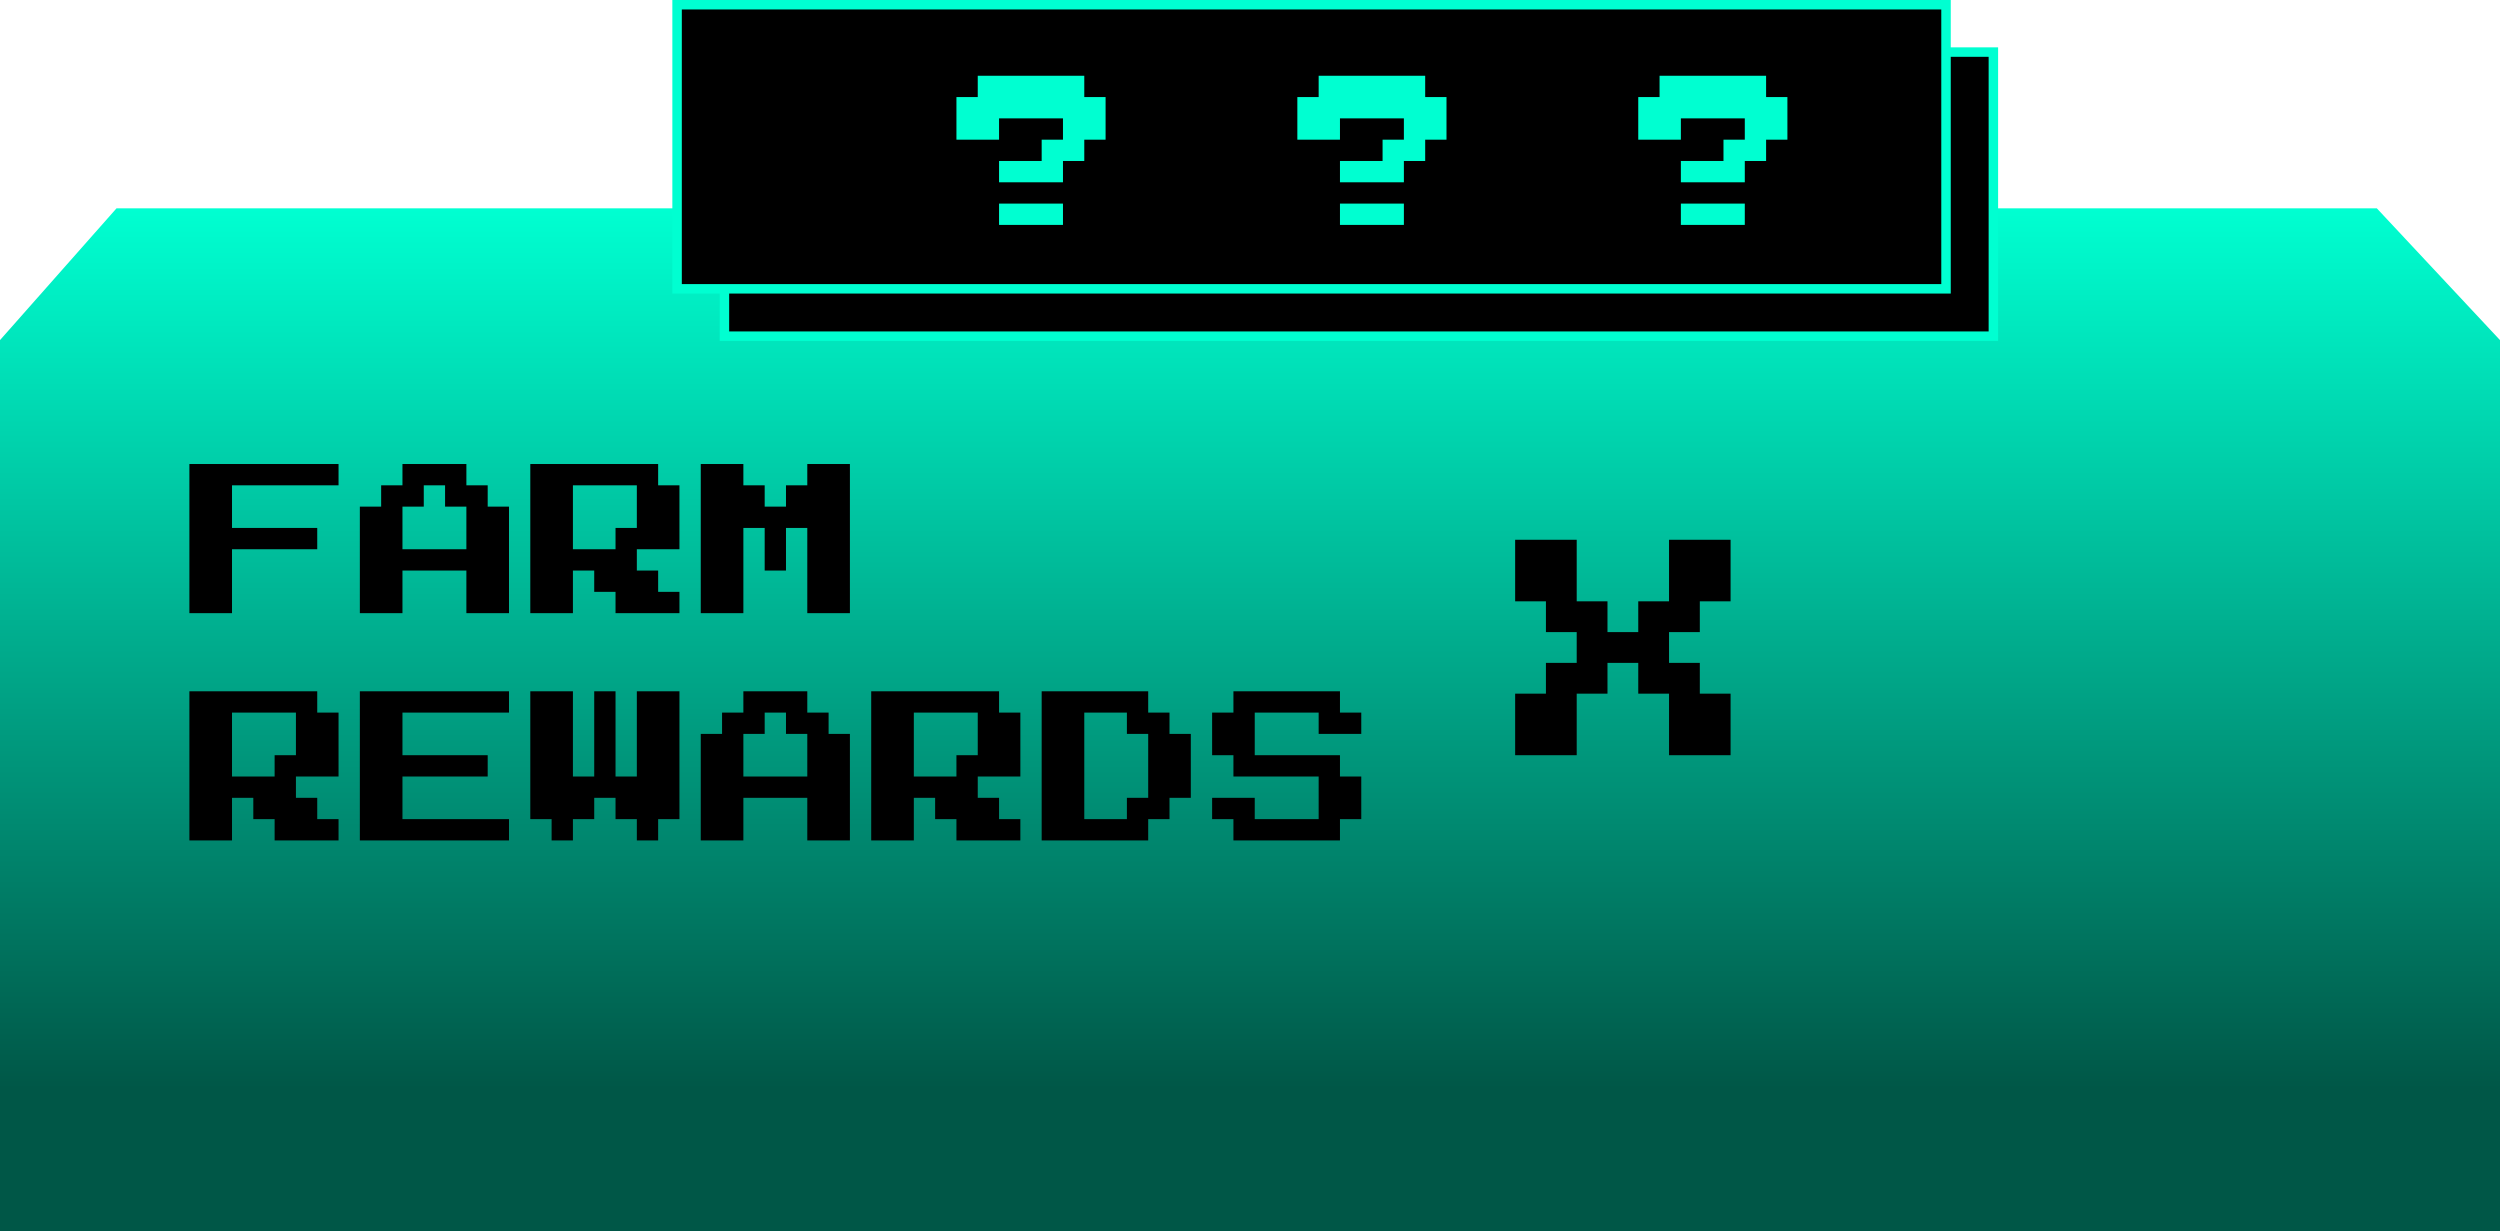 <svg
      width="264"
      height="130"
      viewBox="0 0 264 130"
      fill="none"
      xmlns="http://www.w3.org/2000/svg"
    >
      <path
        d="M250.993 22L12.304 22L0 35.916V133H264V35.916L250.993 22Z"
        fill="url(#paint0_linear_13910_2702)"
      />
      <rect
        x="76.5"
        y="5.5"
        width="134"
        height="30"
        fill="black"
        stroke="#00FFD1"
      />
      <rect
        x="71.5"
        y="0.5"
        width="134"
        height="30"
        fill="black"
        stroke="#00FFD1"
      />
      <path
        d="M105.5 19.25V17H110V14.75H112.25V12.5H105.5V14.75H101V10.25H103.25V8H114.5V10.25H116.75V14.75H114.5V17H112.25V19.25H105.5ZM105.5 23.75V21.5H112.25V23.75H105.5ZM141.5 19.25V17H146V14.75H148.25V12.5H141.5V14.75H137V10.25H139.25V8H150.5V10.25H152.75V14.75H150.5V17H148.25V19.25H141.5ZM141.5 23.75V21.5H148.25V23.75H141.5ZM177.5 19.25V17H182V14.75H184.25V12.5H177.5V14.75H173V10.25H175.25V8H186.5V10.25H188.75V14.75H186.5V17H184.25V19.25H177.5ZM177.5 23.75V21.5H184.25V23.75H177.5Z"
        fill="#00FFD1"
      />
      <path
        d="M20 64.75V49H35.75V51.25H24.5V55.75H33.5V58H24.5V64.75H20ZM38 64.75V53.5H40.25V51.25H42.5V49H49.25V51.25H51.5V53.5H53.75V64.75H49.25V60.25H42.5V64.75H38ZM42.5 58H49.25V53.5H47V51.25H44.75V53.5H42.5V58ZM56 64.75V49H69.5V51.25H71.75V58H67.25V60.25H69.5V62.5H71.75V64.75H65V62.5H62.75V60.25H60.5V64.75H56ZM60.5 58H65V55.75H67.25V51.25H60.5V58ZM74 64.75V49H78.5V51.25H80.75V53.5H83V51.25H85.25V49H89.75V64.75H85.25V55.75H83V60.25H80.75V55.75H78.5V64.75H74ZM20 88.75V73H33.5V75.25H35.75V82H31.25V84.25H33.5V86.5H35.75V88.75H29V86.5H26.75V84.25H24.5V88.75H20ZM24.5 82H29V79.75H31.25V75.25H24.5V82ZM38 88.75V73H53.75V75.25H42.5V79.75H51.5V82H42.5V86.5H53.75V88.75H38ZM58.25 88.75V86.5H56V73H60.5V82H62.75V73H65V82H67.25V73H71.75V86.5H69.5V88.75H67.25V86.5H65V84.25H62.75V86.5H60.5V88.75H58.25ZM74 88.75V77.5H76.25V75.25H78.5V73H85.25V75.25H87.5V77.5H89.75V88.75H85.25V84.25H78.5V88.75H74ZM78.5 82H85.25V77.5H83V75.25H80.75V77.5H78.5V82ZM92 88.75V73H105.5V75.25H107.75V82H103.25V84.25H105.5V86.5H107.75V88.75H101V86.5H98.75V84.25H96.5V88.75H92ZM96.5 82H101V79.75H103.25V75.25H96.5V82ZM110 88.75V73H121.25V75.25H123.5V77.5H125.75V84.25H123.5V86.5H121.25V88.75H110ZM114.5 86.5H119V84.25H121.25V77.5H119V75.25H114.5V86.5ZM130.25 88.75V86.5H128V84.25H132.5V86.5H139.25V82H130.25V79.75H128V75.25H130.25V73H141.5V75.25H143.75V77.5H139.25V75.25H132.5V79.75H141.5V82H143.75V86.5H141.5V88.75H130.25Z"
        fill="black"
      />
      <path
        d="M160 79.75V73.25H163.25V70H166.5V66.75H163.25V63.5H160V57H166.5V63.5H169.75V66.75H173V63.5H176.25V57H182.75V63.5H179.5V66.75H176.25V70H179.5V73.25H182.75V79.75H176.25V73.25H173V70H169.75V73.25H166.5V79.75H160Z"
        fill="black"
      />
      <defs>
        <linearGradient
          id="paint0_linear_13910_2702"
          x1="132"
          y1="22"
          x2="132"
          y2="115"
          gradientUnits="userSpaceOnUse"
        >
          <stop stop-color="#00FFD1" />
          <stop offset="1" stop-color="#005747" />
        </linearGradient>
      </defs>
    </svg>
